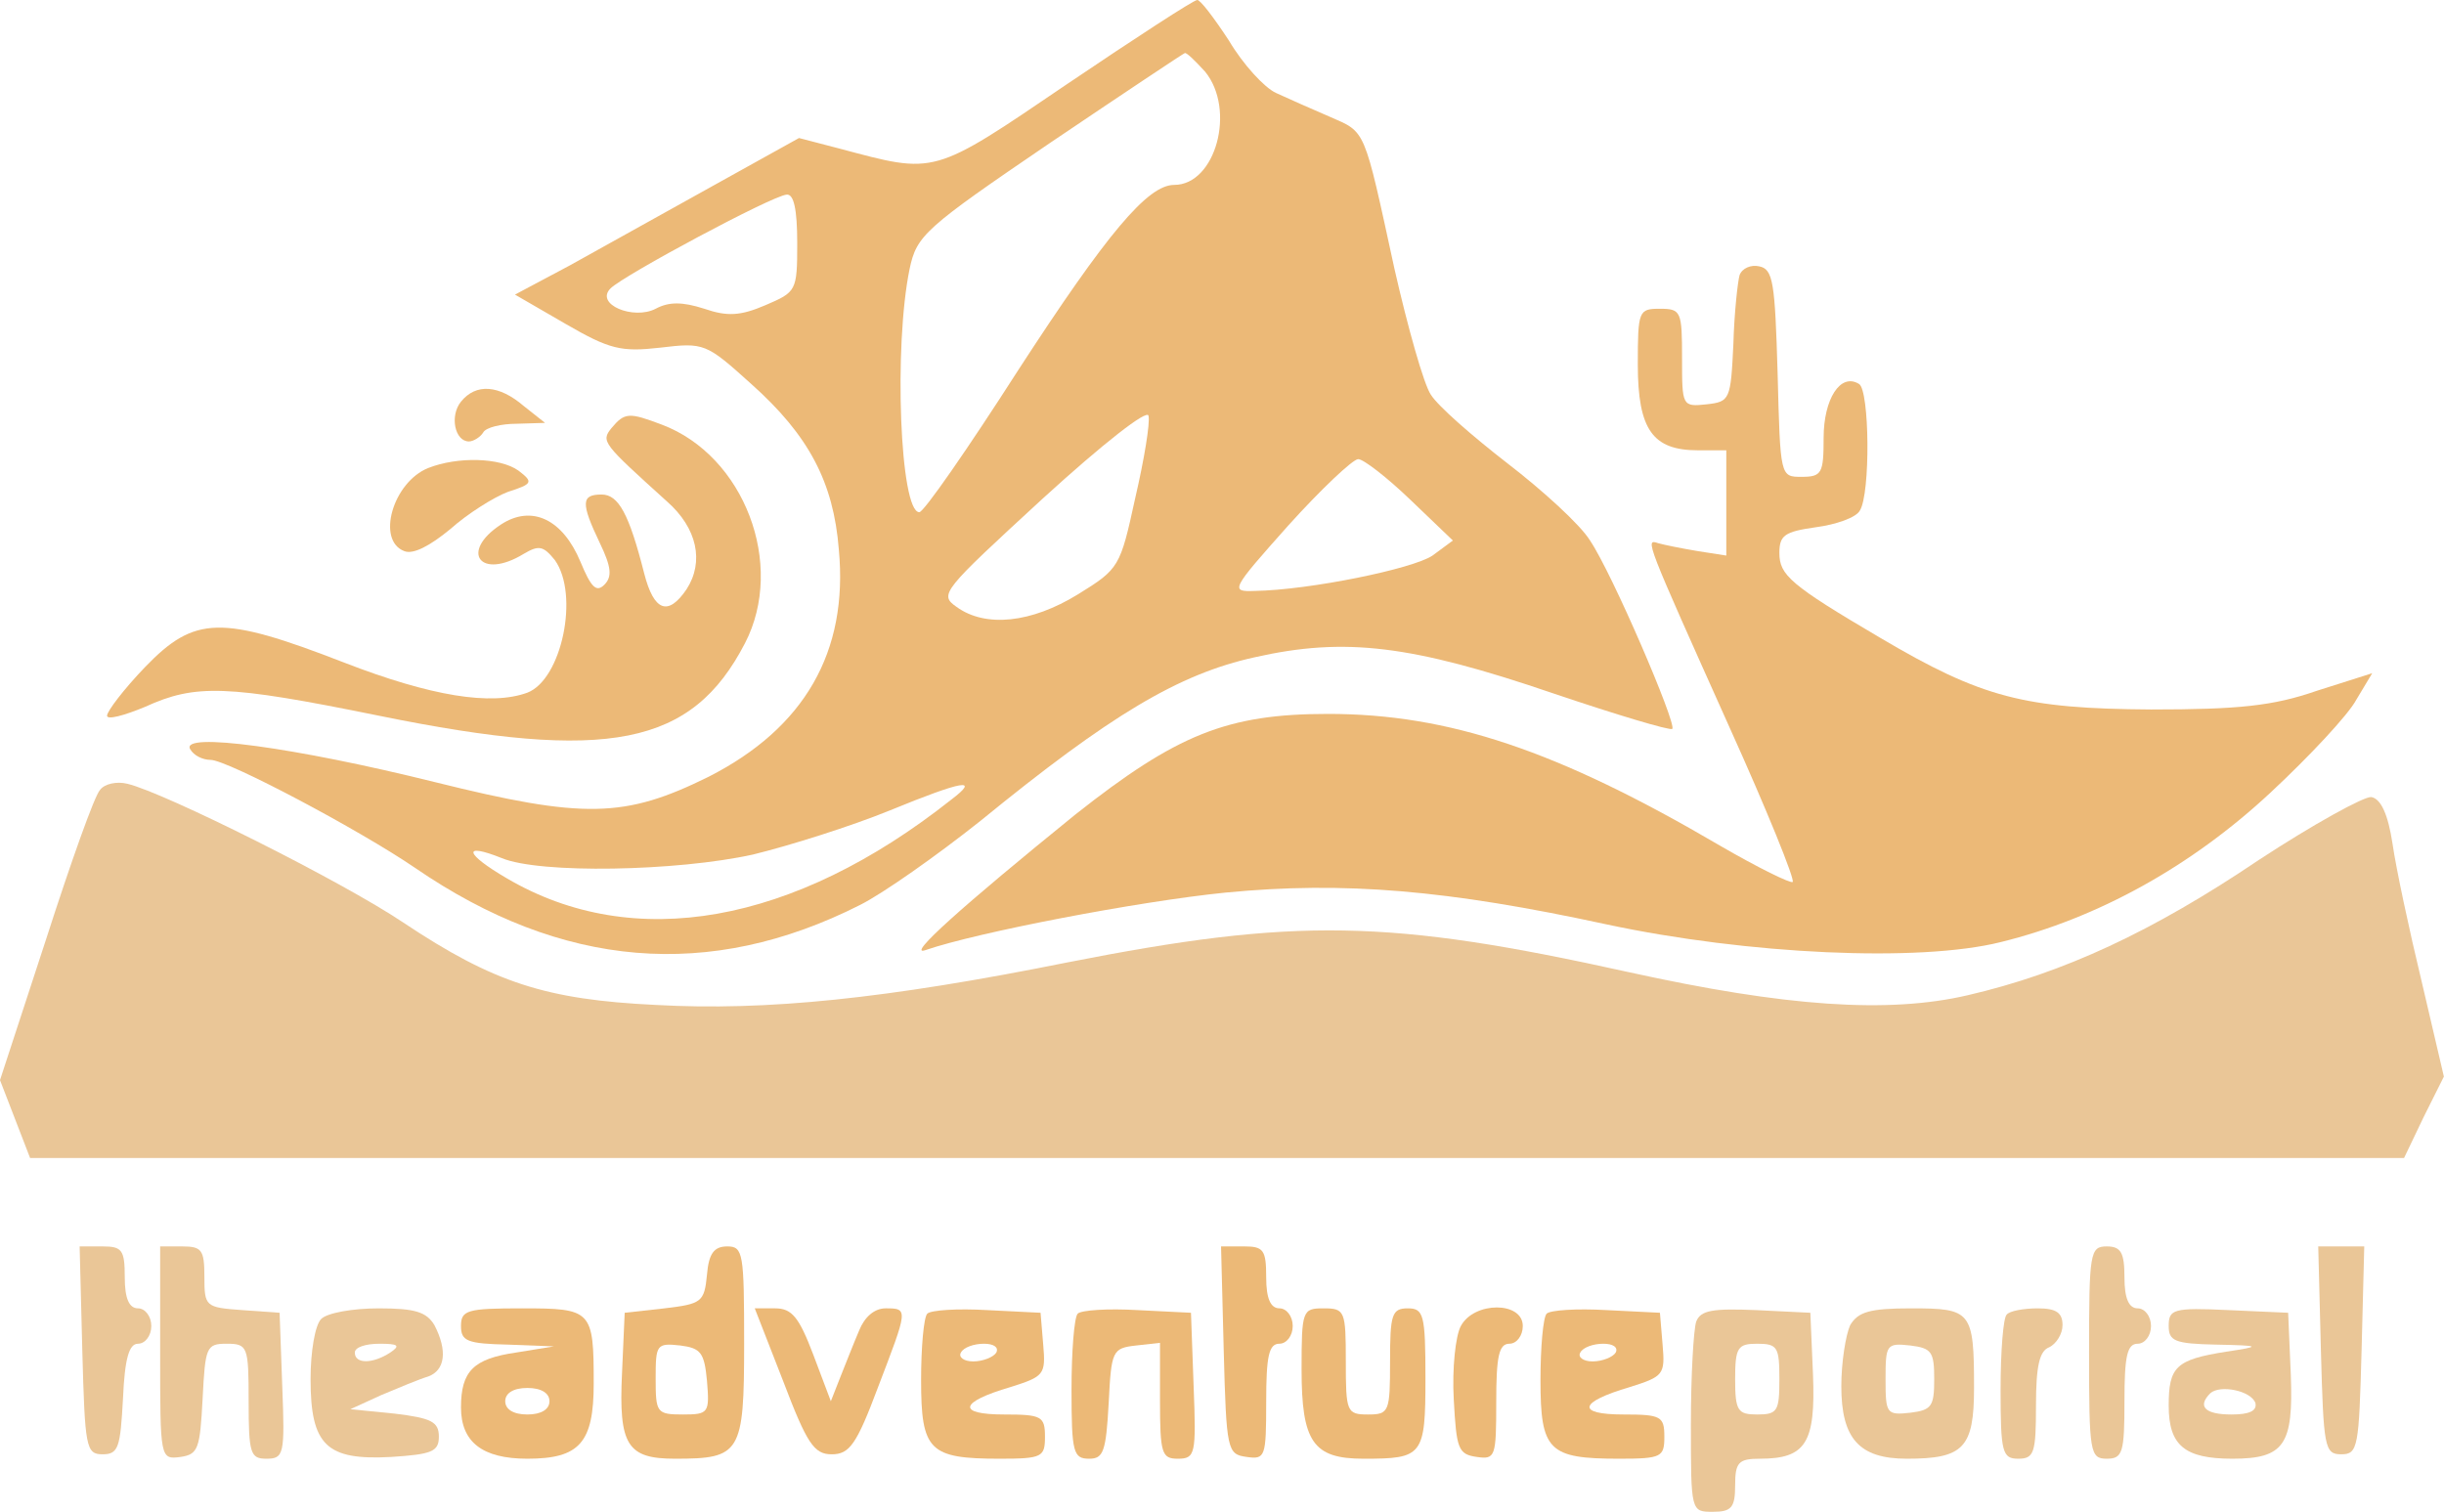 <svg width="3774" height="2336" viewBox="0 0 3774 2336" fill="none" xmlns="http://www.w3.org/2000/svg">
<path d="M1647.81 129.845C1438.76 271.938 1445.59 269.205 1296.66 229.583L1233.81 213.188L1098.54 288.333C1024.76 329.321 926.38 383.972 879.924 409.932L795.211 455.019L873.092 500.106C941.409 539.728 959.172 543.827 1019.29 536.996C1087.61 528.798 1090.34 530.164 1160.02 593.013C1248.83 672.257 1287.09 744.67 1295.29 848.507C1310.32 1007 1242 1124.5 1094.44 1199.64C964.637 1263.86 901.786 1265.22 670.875 1207.84C456.36 1154.55 277.37 1129.96 293.766 1157.29C299.231 1166.85 312.894 1173.68 325.191 1173.68C351.152 1173.68 554.736 1281.62 640.815 1340.37C867.627 1496.12 1095.81 1515.25 1328.08 1397.75C1363.61 1379.99 1446.95 1321.24 1513.9 1267.96C1714.76 1104 1819.96 1041.15 1937.47 1015.19C2076.84 983.769 2179.31 996.065 2399.29 1071.21C2496.3 1104 2578.28 1128.59 2582.38 1125.86C2589.21 1117.66 2489.47 885.397 2455.31 834.845C2440.28 810.252 2381.53 756.967 2328.24 715.978C2273.59 673.624 2220.3 627.17 2209.37 609.409C2198.44 593.013 2173.84 505.571 2153.35 415.397C2105.53 195.426 2109.63 204.99 2053.61 180.397C2024.91 168.1 1988.02 151.705 1970.26 143.507C1952.5 135.31 1919.71 99.786 1897.84 62.897C1874.62 27.374 1852.76 -1.318 1848.66 0.048C1843.19 0.048 1753.01 58.798 1647.81 129.845ZM1860.95 110.717C1908.78 169.467 1877.35 285.6 1813.13 285.6C1772.14 285.6 1709.29 360.746 1572.66 571.153C1494.78 692.752 1426.46 791.124 1419.63 791.124C1389.57 791.124 1380 534.263 1404.6 415.397C1415.53 363.478 1427.83 352.548 1620.48 221.385C1733.88 144.874 1828.16 82.025 1829.53 82.025C1832.26 80.659 1845.92 94.321 1860.95 110.717ZM1231.07 375.775C1231.07 449.554 1229.71 450.92 1181.88 471.414C1143.63 487.81 1123.13 489.176 1087.61 476.879C1053.45 465.949 1032.95 465.949 1012.46 476.879C978.3 494.641 918.182 470.048 942.776 445.455C963.271 424.961 1192.82 301.996 1214.68 300.629C1225.61 299.263 1231.07 322.49 1231.07 375.775ZM1753.01 769.263C1729.79 875.833 1728.42 878.565 1664.2 918.188C1593.15 961.909 1522.1 970.106 1477.01 937.315C1449.69 918.188 1455.15 912.723 1609.55 770.629C1703.83 684.554 1772.14 631.269 1773.51 642.199C1776.24 653.129 1766.68 710.513 1753.01 769.263ZM2177.94 771.996L2243.53 834.845L2212.1 858.071C2182.04 878.565 2022.18 911.356 1937.47 912.722C1899.21 914.089 1900.58 911.356 1989.39 811.618C2039.94 755.6 2089.13 709.147 2097.33 709.147C2105.53 709.147 2142.42 737.839 2177.94 771.996ZM1468.82 1235.16C1225.61 1427.81 978.3 1471.53 782.914 1356.76C717.33 1318.51 713.231 1300.75 774.716 1325.34C833.469 1349.93 1045.25 1345.83 1162.76 1319.87C1218.78 1306.21 1314.42 1276.15 1374.54 1251.56C1487.94 1205.11 1513.9 1201.01 1468.82 1235.16Z" fill="#ECB977"/>
<path d="M2686.22 424.988C2683.49 434.552 2678.02 482.371 2676.66 531.557C2672.56 617.633 2671.19 620.366 2635.67 624.464C2597.41 628.563 2597.41 627.197 2597.41 553.418C2597.41 481.005 2596.04 476.906 2563.25 476.906C2530.46 476.906 2529.09 479.639 2529.09 562.982C2529.09 664.087 2552.32 695.511 2622 695.511H2665.73V777.488V858.098L2622 851.267C2597.41 847.168 2570.08 841.703 2560.52 838.97C2540.02 832.139 2540.02 832.139 2671.19 1124.52C2728.58 1251.59 2772.3 1359.52 2768.2 1362.26C2765.47 1364.99 2714.92 1340.39 2656.16 1306.24C2404.76 1158.68 2236.7 1102.66 2050.88 1102.66C1895.11 1102.66 1817.23 1134.09 1660.1 1258.42C1486.58 1399.14 1397.77 1478.39 1429.19 1467.46C1508.44 1440.13 1757.11 1392.31 1892.38 1378.65C2075.47 1360.89 2235.33 1374.55 2481.27 1427.84C2698.52 1474.29 2963.59 1486.59 3089.29 1455.16C3239.59 1418.27 3384.42 1337.66 3506.02 1224.26C3566.14 1168.24 3626.26 1104.03 3638.56 1080.8L3663.15 1039.81L3577.07 1067.14C3510.12 1090.37 3456.84 1095.83 3321.57 1095.83C3126.18 1094.46 3060.6 1078.07 2903.47 985.162C2764.1 903.185 2747.71 888.156 2747.71 853.999C2747.71 826.674 2755.91 821.209 2803.73 814.377C2835.15 810.278 2866.58 799.348 2872.04 788.418C2888.44 762.459 2887.07 602.604 2870.68 593.04C2841.98 575.278 2816.02 616.267 2816.02 676.383C2816.02 731.034 2813.29 736.499 2781.87 736.499C2749.07 736.499 2749.07 736.499 2744.98 576.645C2740.88 435.918 2738.14 415.424 2716.28 411.325C2703.99 408.592 2690.32 414.057 2686.22 424.988Z" fill="#ECB977"/>
<path d="M711.862 620.357C694.099 642.218 702.297 681.84 724.159 681.84C730.99 681.84 741.921 675.008 746.02 668.177C750.119 659.979 774.713 654.514 797.941 654.514L841.664 653.148L808.872 627.189C770.614 594.398 735.089 591.665 711.862 620.357Z" fill="#ECB977"/>
<path d="M944.134 661.352C927.738 681.846 930.471 684.579 1030.21 774.753C1076.67 815.741 1087.6 867.66 1060.27 910.015C1031.58 952.369 1009.72 944.172 994.689 885.422C971.461 793.881 955.065 763.823 929.104 763.823C897.679 763.823 896.312 776.119 926.372 838.968C944.134 875.858 945.501 890.887 933.203 903.183C920.906 915.48 912.708 907.282 896.312 867.66C868.986 802.079 821.164 778.852 773.342 810.276C709.124 852.631 741.916 896.352 808.867 855.363C832.095 841.701 838.926 843.067 856.689 864.927C894.946 918.212 867.619 1049.38 814.332 1069.87C758.312 1090.36 665.401 1075.33 531.501 1023.42C341.58 949.637 300.59 951.003 224.075 1030.25C191.283 1064.4 165.322 1098.56 165.322 1105.39C165.322 1112.22 191.283 1105.39 224.075 1091.73C301.956 1056.21 349.778 1057.57 584.788 1105.39C940.035 1177.81 1068.47 1151.85 1150.45 993.358C1213.3 871.759 1149.08 703.707 1022.02 655.887C971.461 636.759 964.629 636.759 944.134 661.352Z" fill="#ECB977"/>
<path d="M661.311 722.843C606.658 744.703 580.697 834.878 624.42 851.273C638.083 856.738 664.044 843.075 695.47 817.116C721.43 793.889 762.42 767.93 784.282 759.732C822.539 747.436 823.905 744.703 800.678 726.942C771.985 706.447 706.4 705.081 661.311 722.843Z" fill="#ECB977"/>
<path d="M154.396 1220.16C146.198 1228.35 109.307 1332.19 71.049 1451.06L0 1668.29L23.228 1728.41L46.455 1788.53H1878.71H3712.34L3742.4 1725.68L3773.82 1662.83L3739.66 1516.64C3720.53 1437.39 3700.04 1341.75 3694.57 1303.5C3687.74 1258.41 3676.81 1233.82 3661.78 1231.09C3650.85 1229.72 3571.6 1273.44 3488.26 1328.09C3324.3 1438.76 3186.3 1502.98 3038.73 1537.13C2915.76 1565.82 2757.27 1554.89 2515.43 1501.61C2145.15 1419.63 2001.68 1416.9 1647.8 1486.58C1369.07 1542.6 1183.25 1561.73 1012.46 1552.16C843.03 1543.96 762.416 1518 623.049 1425.1C527.406 1360.88 254.139 1224.25 196.752 1210.59C180.356 1206.49 161.228 1210.59 154.396 1220.16Z" fill="#EAC697"/>
<path d="M127.07 2085.01C131.169 2235.3 132.535 2246.23 158.495 2246.23C183.09 2246.23 185.822 2235.3 189.921 2160.15C192.654 2097.31 199.486 2075.45 213.149 2075.45C224.08 2075.45 233.644 2063.15 233.644 2048.12C233.644 2033.09 224.08 2020.79 213.149 2020.79C199.486 2020.79 192.654 2005.77 192.654 1972.97C192.654 1930.62 188.555 1925.15 158.495 1925.15H122.971L127.07 2085.01Z" fill="#EAC697"/>
<path d="M247.302 2090.48C247.302 2253.06 247.302 2254.43 278.727 2250.33C306.054 2246.23 308.787 2238.03 312.886 2160.16C316.985 2080.91 318.351 2075.45 349.777 2075.45C382.569 2075.45 383.935 2079.55 383.935 2164.25C383.935 2244.86 386.668 2253.06 411.262 2253.06C438.589 2253.06 439.955 2246.23 435.856 2141.03L431.757 2027.63L374.371 2023.53C316.985 2019.43 315.619 2018.06 315.619 1971.61C315.619 1930.62 311.52 1925.16 281.46 1925.16H247.302V2090.48Z" fill="#EAC697"/>
<path d="M1091.71 1968.88C1087.61 2011.23 1083.51 2013.96 1026.12 2020.8L964.637 2027.63L960.538 2120.53C955.072 2232.57 968.736 2253.06 1042.52 2253.06C1143.63 2253.06 1149.09 2244.86 1149.09 2075.45C1149.09 1936.09 1147.73 1925.16 1123.13 1925.16C1102.64 1925.16 1094.44 1936.09 1091.71 1968.88ZM1091.71 2132.83C1095.81 2182.02 1094.44 2184.75 1054.81 2184.75C1013.82 2184.75 1012.46 2182.02 1012.46 2128.73C1012.46 2076.81 1013.82 2074.08 1050.72 2078.18C1082.14 2082.28 1087.61 2089.11 1091.71 2132.83Z" fill="#ECB977"/>
<path d="M1889.64 2084.99C1893.74 2240.74 1895.11 2246.21 1925.17 2250.31C1953.86 2254.41 1955.23 2250.31 1955.23 2165.6C1955.23 2094.55 1959.33 2075.42 1975.72 2075.42C1986.65 2075.42 1996.22 2063.13 1996.22 2048.1C1996.22 2033.07 1986.65 2020.77 1975.72 2020.77C1962.06 2020.77 1955.23 2005.74 1955.23 1972.95C1955.23 1930.6 1951.13 1925.13 1921.07 1925.13H1885.54L1889.64 2084.99Z" fill="#ECB977"/>
<path d="M3225.92 2089.11C3225.92 2243.5 3227.28 2253.06 3253.24 2253.06C3277.84 2253.06 3280.57 2243.5 3280.57 2164.25C3280.57 2094.57 3284.67 2075.45 3301.06 2075.45C3312 2075.45 3321.56 2063.15 3321.56 2048.12C3321.56 2033.09 3312 2020.8 3301.06 2020.8C3287.4 2020.8 3280.57 2005.77 3280.57 1972.98C3280.57 1934.72 3275.1 1925.16 3253.24 1925.16C3227.28 1925.16 3225.92 1934.72 3225.92 2089.11Z" fill="#EAC697"/>
<path d="M3583.9 2085.01C3588 2235.3 3589.37 2246.23 3615.33 2246.23C3641.29 2246.23 3642.65 2235.3 3646.75 2085.01L3650.85 1925.15H3615.33H3579.8L3583.9 2085.01Z" fill="#EAC697"/>
<path d="M495.975 2037.2C486.411 2046.77 479.579 2087.76 479.579 2130.11C479.579 2232.58 504.173 2255.81 603.916 2250.34C666.767 2246.25 677.698 2242.15 677.698 2218.92C677.698 2195.69 665.401 2190.23 609.381 2183.4L541.064 2176.57L588.886 2154.7C614.846 2143.77 647.639 2130.11 661.302 2126.01C687.262 2116.45 691.361 2086.39 670.866 2046.77C658.569 2026.27 640.807 2020.81 584.787 2020.81C545.163 2020.81 505.54 2027.64 495.975 2037.2ZM602.549 2089.12C575.223 2106.88 547.896 2106.88 547.896 2089.12C547.896 2080.93 564.292 2075.46 586.153 2075.46C614.846 2075.46 618.945 2078.19 602.549 2089.12Z" fill="#EAC697"/>
<path d="M711.856 2048.12C711.856 2071.35 721.421 2075.45 784.272 2076.81L855.322 2079.55L796.569 2089.11C730.985 2098.67 711.856 2117.8 711.856 2173.82C711.856 2227.1 744.649 2253.06 814.332 2253.06C894.946 2253.06 916.807 2228.47 916.807 2136.93C916.807 2023.53 914.074 2020.8 806.134 2020.8C721.421 2020.8 711.856 2023.53 711.856 2048.12ZM848.49 2164.25C848.49 2176.55 836.193 2184.75 814.332 2184.75C792.47 2184.75 780.173 2176.55 780.173 2164.25C780.173 2151.96 792.47 2143.76 814.332 2143.76C836.193 2143.76 848.49 2151.96 848.49 2164.25Z" fill="#ECB977"/>
<path d="M1209.21 2132.83C1246.1 2229.84 1257.03 2246.23 1284.35 2246.23C1311.68 2246.23 1322.61 2231.2 1355.4 2143.76C1401.86 2022.16 1403.23 2020.79 1367.7 2020.79C1349.94 2020.79 1334.91 2034.46 1326.71 2054.95C1318.51 2074.08 1306.22 2105.5 1298.02 2126L1282.99 2164.25L1255.66 2091.84C1233.8 2034.46 1222.87 2020.79 1196.91 2020.79H1165.48L1209.21 2132.83Z" fill="#ECB977"/>
<path d="M1431.92 2028.99C1426.45 2034.46 1422.35 2080.91 1422.35 2131.46C1422.35 2240.77 1434.65 2253.06 1543.96 2253.06C1609.54 2253.06 1613.64 2250.33 1613.64 2218.91C1613.64 2187.48 1608.17 2184.75 1550.79 2184.75C1477.01 2184.75 1481.1 2165.62 1560.35 2142.39C1612.27 2126 1615.01 2123.27 1610.91 2076.81L1606.81 2027.63L1524.83 2023.53C1478.37 2020.8 1437.38 2023.53 1431.92 2028.99ZM1538.49 2089.11C1534.39 2095.94 1518 2102.77 1502.97 2102.77C1487.94 2102.77 1479.74 2095.94 1483.84 2089.11C1487.94 2080.91 1504.33 2075.45 1519.36 2075.45C1534.39 2075.45 1542.59 2080.91 1538.49 2089.11Z" fill="#ECB977"/>
<path d="M1664.19 2028.99C1658.73 2034.46 1654.63 2087.74 1654.63 2146.49C1654.63 2243.5 1657.36 2253.06 1681.96 2253.06C1703.82 2253.06 1707.92 2242.13 1712.02 2166.99C1716.11 2086.38 1717.48 2082.28 1754.37 2078.18L1791.26 2074.08V2162.89C1791.26 2244.86 1794 2253.06 1818.59 2253.06C1845.92 2253.06 1847.28 2246.23 1843.18 2141.03L1839.08 2027.63L1757.1 2023.53C1710.65 2020.8 1669.66 2023.53 1664.19 2028.99Z" fill="#ECB977"/>
<path d="M2009.88 2115.07C2009.88 2227.1 2027.64 2253.06 2105.52 2253.06C2197.06 2253.06 2201.16 2248.96 2201.16 2128.73C2201.16 2030.36 2198.43 2020.8 2173.84 2020.8C2149.24 2020.8 2146.51 2030.36 2146.51 2102.77C2146.51 2180.65 2145.14 2184.75 2112.35 2184.75C2079.56 2184.75 2078.19 2180.65 2078.19 2102.77C2078.19 2024.89 2076.83 2020.8 2044.03 2020.8C2011.24 2020.8 2009.88 2023.53 2009.88 2115.07Z" fill="#ECB977"/>
<path d="M2255.82 2048.1C2247.63 2063.13 2242.16 2113.68 2244.89 2161.5C2248.99 2238.01 2251.72 2246.21 2280.42 2250.31C2309.11 2254.41 2310.48 2250.31 2310.48 2165.6C2310.48 2094.55 2314.58 2075.42 2330.97 2075.42C2341.9 2075.42 2351.47 2063.13 2351.47 2048.1C2351.47 2009.84 2276.32 2009.84 2255.82 2048.1Z" fill="#ECB977"/>
<path d="M2388.35 2028.99C2382.89 2034.46 2378.79 2080.91 2378.79 2131.46C2378.79 2240.77 2391.08 2253.06 2500.39 2253.06C2565.98 2253.06 2570.07 2250.33 2570.07 2218.91C2570.07 2187.48 2564.61 2184.75 2507.22 2184.75C2433.44 2184.75 2437.54 2165.62 2516.79 2142.39C2568.71 2126 2571.44 2123.27 2567.34 2076.81L2563.24 2027.63L2481.26 2023.53C2434.81 2020.8 2393.82 2023.53 2388.35 2028.99ZM2494.93 2089.11C2490.83 2095.94 2474.43 2102.77 2459.4 2102.77C2444.37 2102.77 2436.17 2095.94 2440.27 2089.11C2444.37 2080.91 2460.77 2075.45 2475.8 2075.45C2490.83 2075.45 2499.02 2080.91 2494.93 2089.11Z" fill="#ECB977"/>
<path d="M2619.26 2041.29C2615.16 2053.59 2611.06 2124.63 2611.06 2199.78C2611.06 2335.04 2611.06 2335.04 2645.22 2335.04C2673.92 2335.04 2679.38 2328.21 2679.38 2294.05C2679.38 2258.53 2684.85 2253.06 2717.64 2253.06C2788.69 2253.06 2803.72 2228.47 2799.62 2123.27L2795.52 2027.63L2712.17 2023.53C2645.22 2020.79 2626.09 2023.53 2619.26 2041.29ZM2747.7 2130.1C2747.7 2179.28 2744.97 2184.75 2713.54 2184.75C2683.48 2184.75 2679.38 2179.28 2679.38 2130.1C2679.38 2080.91 2683.48 2075.45 2713.54 2075.45C2744.97 2075.45 2747.7 2080.91 2747.7 2130.1Z" fill="#EAC697"/>
<path d="M2857.01 2046.75C2850.17 2061.78 2843.34 2104.14 2843.34 2141.03C2843.34 2221.64 2870.67 2253.06 2944.45 2253.06C3031.9 2253.06 3048.29 2236.67 3048.29 2143.76C3048.29 2024.89 3044.19 2020.8 2951.28 2020.8C2887.06 2020.8 2869.3 2026.26 2857.01 2046.75ZM2986.81 2130.1C2986.81 2172.45 2982.71 2177.92 2949.92 2182.02C2913.02 2186.11 2911.66 2183.38 2911.66 2130.1C2911.66 2076.81 2913.02 2074.08 2949.92 2078.18C2982.71 2082.28 2986.81 2087.74 2986.81 2130.1Z" fill="#EAC697"/>
<path d="M3098.85 2030.36C3093.38 2034.46 3089.28 2087.74 3089.28 2146.49C3089.28 2243.5 3092.01 2253.06 3116.61 2253.06C3141.2 2253.06 3143.94 2243.5 3143.94 2171.09C3143.94 2109.6 3149.4 2086.38 3164.43 2080.91C3175.36 2075.45 3184.93 2060.42 3184.93 2046.75C3184.93 2027.63 3175.36 2020.8 3146.67 2020.8C3124.81 2020.8 3102.95 2024.89 3098.85 2030.36Z" fill="#EAC697"/>
<path d="M3348.89 2048.12C3348.89 2071.35 3358.45 2075.45 3421.3 2076.81C3492.35 2078.18 3492.35 2079.55 3437.7 2087.74C3359.82 2100.04 3348.89 2110.97 3348.89 2171.09C3348.89 2232.57 3373.48 2253.06 3447.26 2253.06C3527.88 2253.06 3541.54 2231.2 3537.44 2123.27L3533.34 2027.63L3441.8 2023.53C3355.72 2019.43 3348.89 2022.16 3348.89 2048.12ZM3482.79 2166.99C3485.52 2179.28 3473.22 2184.75 3445.9 2184.75C3404.91 2184.75 3392.61 2172.45 3413.1 2151.96C3428.13 2138.3 3475.96 2147.86 3482.79 2166.99Z" fill="#EAC697"/>
</svg>
